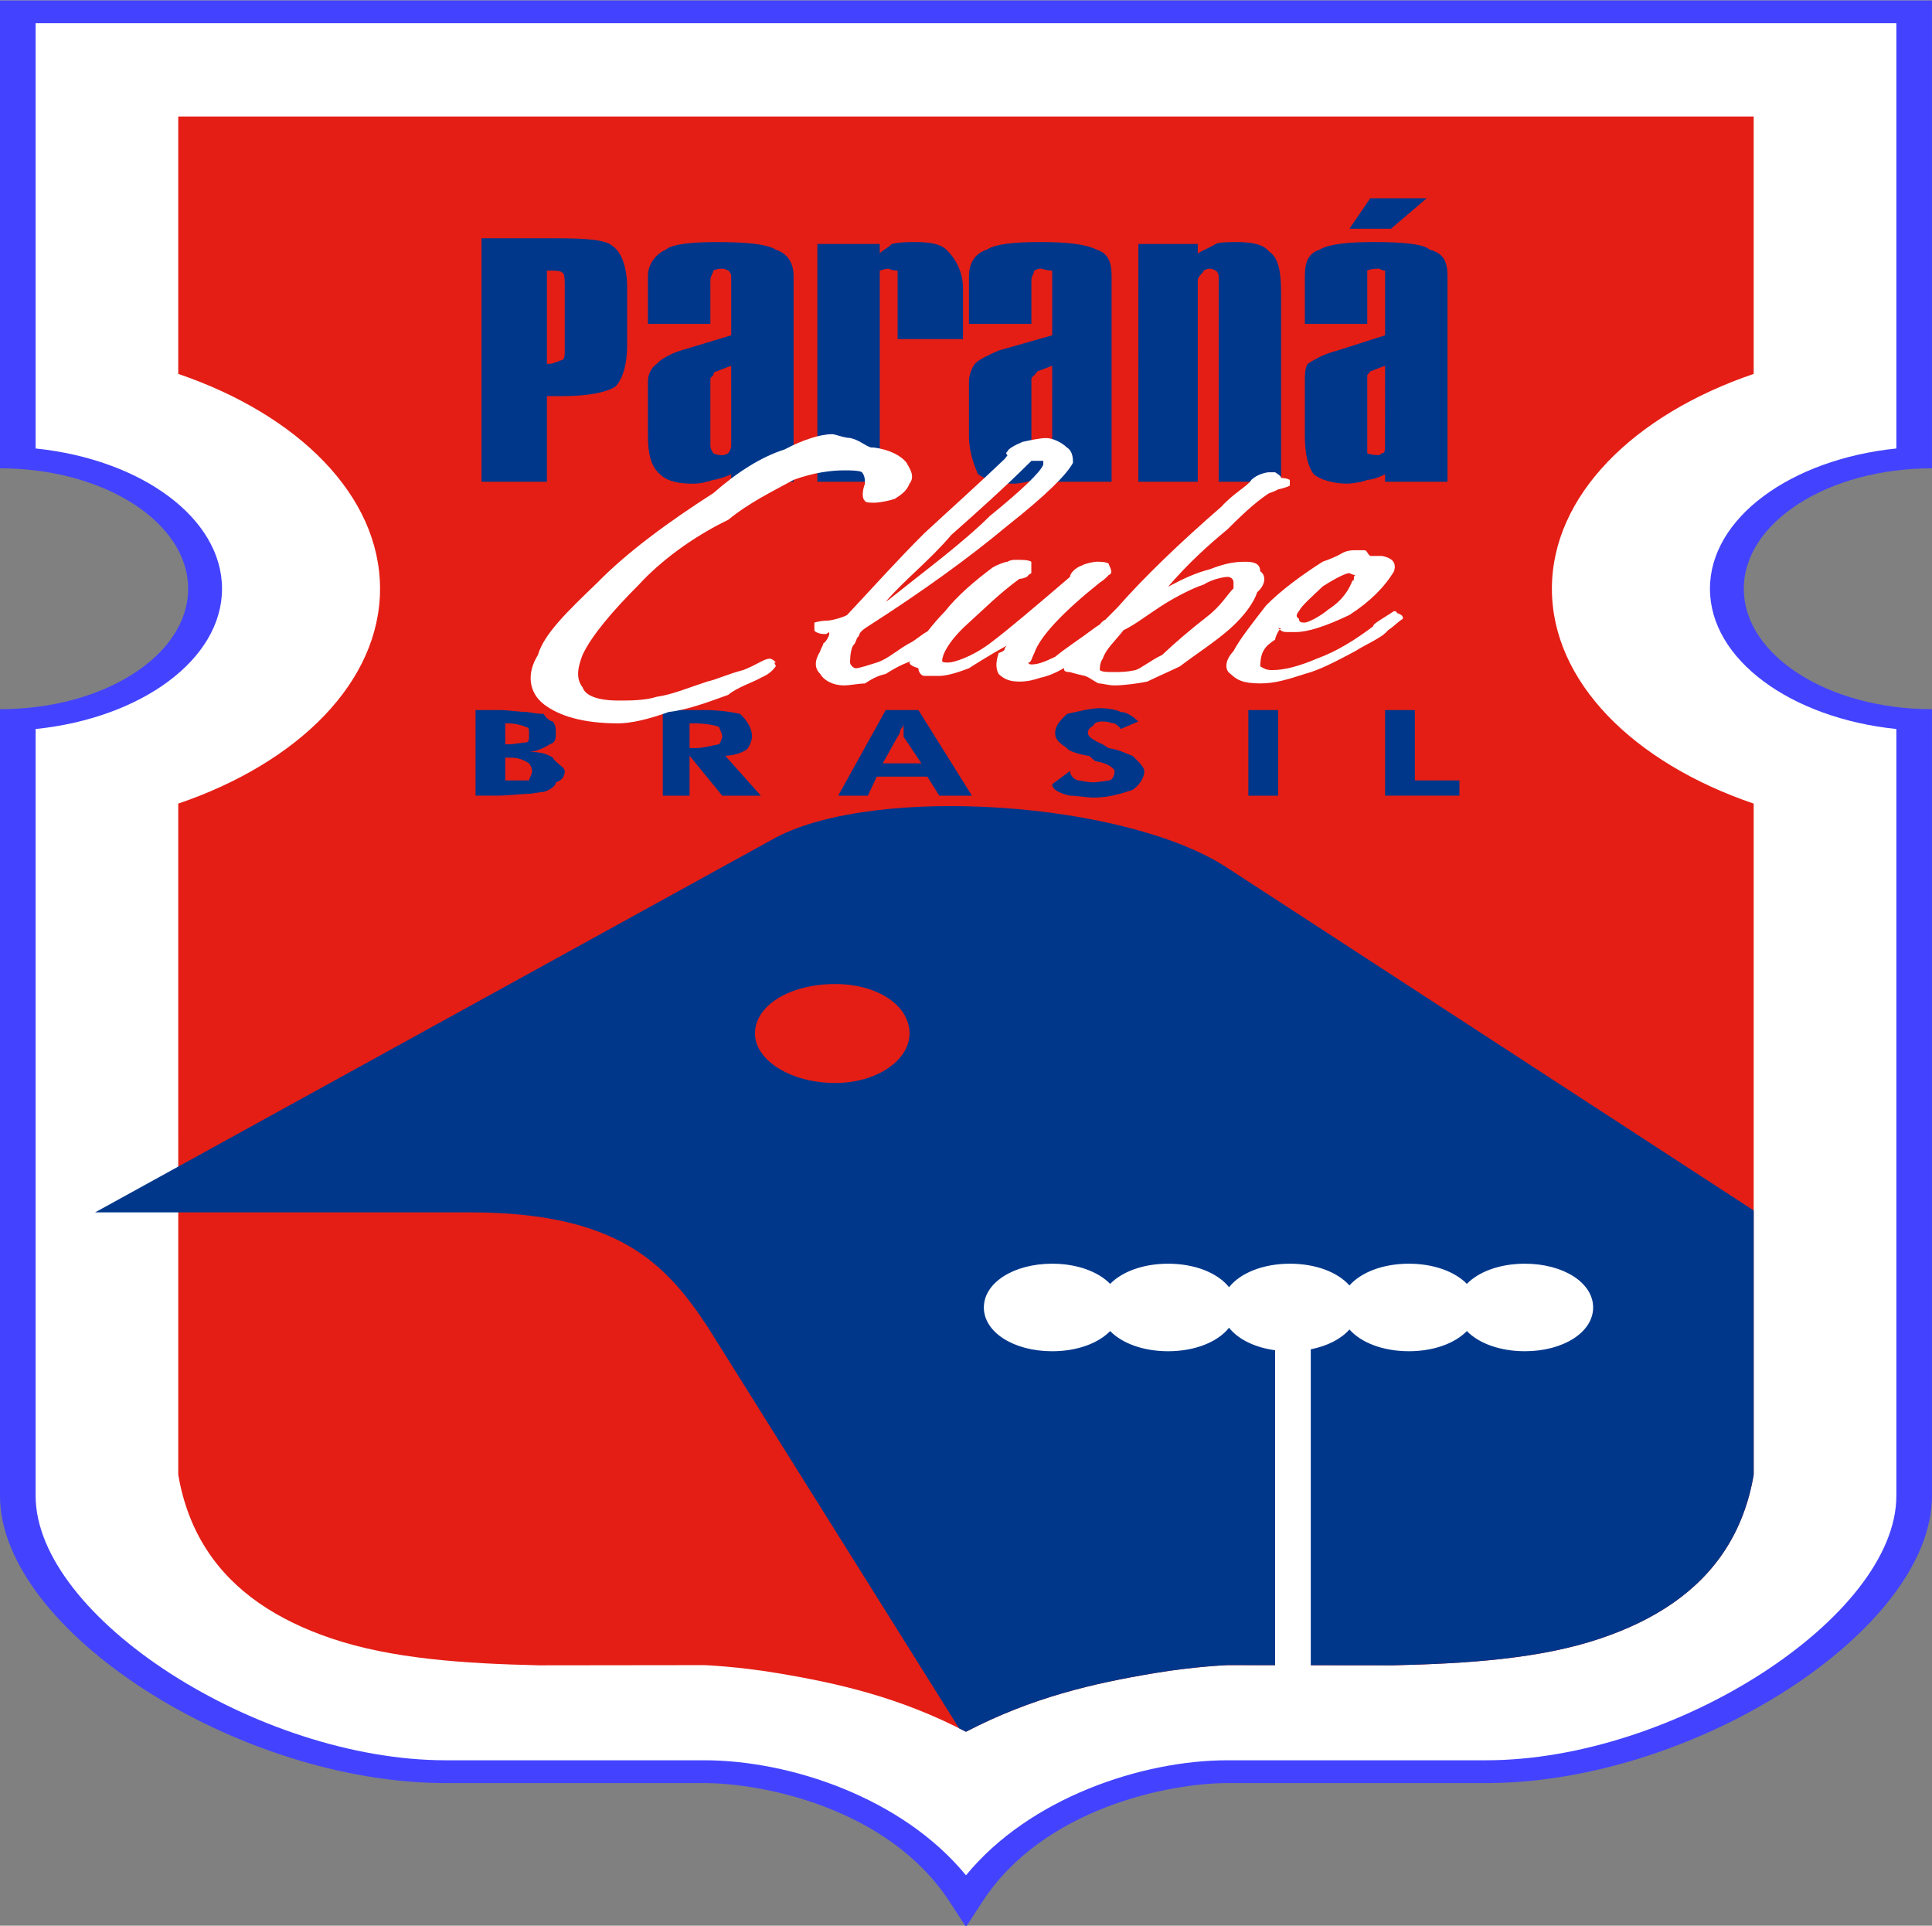 <?xml version="1.0" encoding="UTF-8" standalone="no"?>
<svg
   version="1.1"
   width="1.218in"
   height="1.214in"
   viewBox="0 0 87.695 87.392"
   id="svg20"
   sodipodi:docname="parana.cdr"
   xmlns:inkscape="http://www.inkscape.org/namespaces/inkscape"
   xmlns:sodipodi="http://sodipodi.sourceforge.net/DTD/sodipodi-0.dtd"
   xmlns="http://www.w3.org/2000/svg"
   xmlns:svg="http://www.w3.org/2000/svg">
  <rect x="0" y="0" width="87.695" height="87.392" fill="#808080" stroke="none"/>
  <defs
     id="defs20" />
  <sodipodi:namedview
     id="namedview20"
     pagecolor="#ffffff"
     bordercolor="#000000"
     borderopacity="0.25"
     inkscape:showpageshadow="2"
     inkscape:pageopacity="0.0"
     inkscape:pagecheckerboard="0"
     inkscape:deskcolor="#d1d1d1"
     inkscape:document-units="in" />
  <g
     id="Layer1003"
     style="display:inline;stroke:none;stroke-opacity:1"
     transform="matrix(1,0,0,0.64,-64.153,-25.389)">
    <path
       d="m 151.847,39.691 v 33.179 c -4.717,0 -8.541,3.824 -8.541,8.541 0,4.717 3.824,8.541 8.541,8.541 v 55.782 c 0,9.523 -10.78,20.375 -20.237,20.375 h -11.737 c -2.637,0 -8.357,1.757 -11.126,8.407 l -0.747,1.793 -0.747,-1.793 c -2.769,-6.65 -8.489,-8.407 -11.126,-8.407 H 84.39 c -9.457,0 -20.238,-10.852 -20.238,-20.375 V 89.952 c 4.717,0 8.541,-3.824 8.541,-8.541 0,-4.717 -3.824,-8.541 -8.541,-8.541 V 39.691 Z"
       style="display:inline;fill:#4343ff;fill-opacity:1;fill-rule:evenodd;stroke:none;stroke-opacity:1"
       id="path10" />
    <path
       d="m 150.23,41.308 c 0,0.187 0,13.291 0,30.155 -4.797,0.774 -8.461,4.932 -8.461,9.947 0,5.015 3.664,9.173 8.461,9.948 0,26.807 0,54.376 0,54.376 0,8.59 -10.094,18.757 -18.62,18.757 h -11.737 c -3.881,0 -8.987,2.657 -11.873,8.158 -2.886,-5.501 -7.992,-8.158 -11.873,-8.158 H 84.39 c -8.526,0 -18.62,-10.167 -18.62,-18.757 0,0 0,-27.569 0,-54.376 4.797,-0.774 8.461,-4.932 8.461,-9.948 0,-5.015 -3.664,-9.173 -8.461,-9.947 0,-16.864 0,-29.968 0,-30.155 z"
       style="display:inline;fill:#ffffff;fill-rule:evenodd;stroke:none;stroke-opacity:1"
       id="path11" />
    <path
       d="M 143.754,47.92 V 66.174 c -5.448,2.9 -9.159,8.634 -9.159,15.237 0,6.603 3.711,12.337 9.159,15.237 v 47.597 c -0.222,2.023 -0.654,3.757 -1.261,5.243 -1.254,3.073 -3.257,5.08 -5.701,6.368 -2.728,1.438 -6.007,1.778 -9.41,1.901 l -7.51,-0.014 c 0,0 -1.507,0.091 -3.322,0.57 -2.781,0.726 -5.547,1.717 -8.551,4.155 -3.004,-2.438 -5.77,-3.43 -8.551,-4.155 -1.815,-0.478 -3.322,-0.57 -3.322,-0.57 l -7.51,0.014 c -3.403,-0.122 -6.681,-0.463 -9.41,-1.901 -2.444,-1.288 -4.447,-3.295 -5.701,-6.368 -0.607,-1.486 -1.039,-3.22 -1.261,-5.243 V 96.648 c 5.448,-2.9 9.159,-8.634 9.159,-15.237 0,-6.603 -3.711,-12.337 -9.159,-15.237 V 47.92 Z"
       style="display:inline;fill:#e41e15;fill-rule:evenodd;stroke:none;stroke-opacity:1"
       id="path12" />
    <g
       id="Layer1004"
       style="display:inline;stroke:none;stroke-opacity:1">
      <path
         d="m 97.342,65.596 -0.675,0.404 c -0.135,0 -0.135,0.269 -0.135,0.269 0,0 -0.134,0.136 -0.134,0.271 v 0.133 4.588 c 0,0.271 0.134,0.54 0.134,0.54 0,0 0.135,0.136 0.405,0.136 0.135,0 0.271,-0.136 0.271,-0.136 0,0 0.135,-0.269 0.135,-0.54 z m 2.833,-6.343 v 14.572 h -2.833 v -0.54 c -0.135,0.135 -0.675,0.404 -0.811,0.404 -0.269,0.136 -0.54,0.271 -0.944,0.271 -0.809,0 -1.213,-0.271 -1.484,-0.675 -0.405,-0.54 -0.54,-1.484 -0.54,-2.699 v -3.912 c 0,-0.404 0.136,-0.944 0.405,-1.213 0.136,-0.271 0.54,-0.675 1.08,-0.944 l 2.295,-1.08 v -4.183 c 0,-0.269 -0.135,-0.405 -0.135,-0.405 0,0 -0.135,-0.136 -0.271,-0.136 -0.269,0 -0.405,0.136 -0.405,0.136 0,0.135 -0.134,0.405 -0.134,0.675 v 3.104 h -2.835 v -3.374 c 0,-0.944 0.405,-1.618 0.811,-1.889 0.269,-0.405 1.213,-0.54 2.293,-0.54 1.349,0 2.293,0.135 2.699,0.54 0.54,0.271 0.809,0.944 0.809,1.889 z m 7.689,0.81 v 3.642 h -2.968 v -4.452 c 0,-0.269 0,-0.405 0,-0.405 -0.269,0 -0.405,-0.136 -0.405,-0.136 -0.133,0 -0.404,0.136 -0.404,0.136 0,0.135 0,0.405 0,0.675 v 14.301 h -2.833 V 56.96 h 2.833 v 0.675 c 0.135,-0.271 0.404,-0.406 0.54,-0.675 0.405,-0.135 0.675,-0.135 1.08,-0.135 0.673,0 1.213,0.135 1.484,0.675 0.269,0.404 0.673,1.349 0.673,2.564 z m 4.048,5.532 -0.673,0.404 -0.135,0.269 c 0,0 -0.135,0.136 -0.135,0.271 v 0.133 4.588 c 0,0.271 0.135,0.54 0.135,0.54 0,0 0.135,0.136 0.269,0.136 0.135,0 0.271,-0.136 0.271,-0.136 0.269,0 0.269,-0.269 0.269,-0.54 z m 2.697,-6.343 v 14.572 h -2.697 v -0.54 c -0.269,0.135 -0.54,0.404 -0.809,0.404 -0.271,0.136 -0.675,0.271 -0.944,0.271 -0.809,0 -1.215,-0.271 -1.619,-0.675 -0.136,-0.54 -0.405,-1.484 -0.405,-2.699 v -3.912 c 0,-0.404 0.135,-0.944 0.269,-1.213 0.136,-0.271 0.675,-0.675 1.08,-0.944 l 2.428,-1.08 v -4.183 c 0,-0.269 0,-0.405 0,-0.405 -0.269,0 -0.405,-0.136 -0.54,-0.136 -0.134,0 -0.269,0.136 -0.269,0.136 0,0.135 -0.135,0.405 -0.135,0.675 v 3.104 h -2.833 v -3.374 c 0,-0.944 0.269,-1.618 0.809,-1.889 0.406,-0.405 1.215,-0.54 2.428,-0.54 1.215,0 2.026,0.135 2.564,0.54 0.542,0.271 0.673,0.944 0.673,1.889 z m 7.693,0.81 v 13.761 h -2.833 V 59.253 c 0,-0.269 -0.135,-0.405 -0.135,-0.405 0,0 -0.135,-0.136 -0.271,-0.136 -0.135,0 -0.271,0.136 -0.271,0.136 0,0.135 -0.271,0.405 -0.271,0.675 v 14.301 h -2.697 V 56.96 h 2.697 v 0.675 c 0.271,-0.271 0.542,-0.406 0.812,-0.675 0.135,-0.135 0.673,-0.135 0.944,-0.135 0.673,0 1.215,0.135 1.482,0.675 0.406,0.404 0.542,1.349 0.542,2.833 z m 4.721,5.532 -0.673,0.404 -0.136,0.269 c 0,0 0,0.136 0,0.271 v 0.133 4.588 c 0,0.271 0,0.54 0,0.54 0,0 0.136,0.136 0.538,0.136 l 0.135,-0.136 c 0.135,0 0.135,-0.269 0.135,-0.54 z m 2.833,-6.343 v 14.572 h -2.833 v -0.54 c -0.135,0.135 -0.542,0.404 -0.809,0.404 -0.135,0.136 -0.677,0.271 -0.944,0.271 -0.542,0 -1.215,-0.271 -1.486,-0.675 -0.271,-0.54 -0.403,-1.484 -0.403,-2.699 v -3.912 c 0,-0.404 0,-0.944 0.132,-1.213 0.271,-0.271 0.677,-0.675 1.351,-0.944 l 2.159,-1.08 v -4.183 c 0,-0.269 0,-0.405 0,-0.405 -0.135,0 -0.271,-0.136 -0.271,-0.136 -0.403,0 -0.538,0.136 -0.538,0.136 0,0.135 0,0.405 0,0.675 v 3.104 h -2.833 v -3.374 c 0,-0.944 0.132,-1.618 0.673,-1.889 0.406,-0.405 1.351,-0.54 2.427,-0.54 1.351,0 2.295,0.135 2.566,0.54 0.673,0.271 0.809,0.944 0.809,1.889 z m -3.506,-5.532 h 2.562 l -1.618,2.159 h -1.889 z"
         style="fill:#00378b;fill-rule:evenodd;stroke:none;stroke-opacity:1"
         id="path13" />
      <path
         d="m 119.873,101.214 c -4.586,-4.723 -15.921,-5.936 -20.506,-2.159 l -27.12,23.331 -3.777,3.249 h 3.777 13.223 c 6.745,0 8.905,3.642 10.793,8.096 l 11.426,28.499 c 0.104,0.079 0.208,0.157 0.311,0.239 3.004,-2.438 5.77,-3.43 8.551,-4.155 1.815,-0.478 3.322,-0.57 3.322,-0.57 l 7.51,0.014 c 3.403,-0.122 6.681,-0.463 9.41,-1.901 2.444,-1.288 4.447,-3.295 5.701,-6.368 0.607,-1.486 1.039,-3.22 1.261,-5.243 v -7.009 -11.737 z m -17.809,15.245 c -2.024,0 -3.642,-1.618 -3.642,-3.506 0,-2.026 1.618,-3.51 3.642,-3.51 1.889,0 3.373,1.484 3.373,3.51 0,1.889 -1.484,3.506 -3.373,3.506 z"
         style="fill:#00378b;fill-rule:evenodd;stroke:none;stroke-opacity:1"
         id="path14" />
      <path
         d="m 88.978,58.848 v 6.612 h 0.134 c 0.135,0 0.54,-0.271 0.54,-0.271 0.136,0 0.136,-0.405 0.136,-0.673 V 59.928 c 0,-0.404 0,-0.944 -0.136,-0.944 0,-0.135 -0.404,-0.135 -0.54,-0.135 z m -2.968,-2.293 h 3.373 c 1.484,0 2.293,0.134 2.564,0.54 0.405,0.405 0.673,1.484 0.673,2.968 v 4.048 c 0,1.618 -0.269,2.562 -0.54,2.968 -0.405,0.405 -1.213,0.673 -2.429,0.673 h -0.673 v 6.072 h -2.968 z"
         style="fill:#00378b;fill-rule:evenodd;stroke:none;stroke-opacity:1"
         id="path15" />
      <path
         d="m 87.087,95.006 h 0.271 c 0.404,0 0.673,0 0.809,0 0,-0.134 0.135,-0.405 0.135,-0.673 0,-0.271 -0.135,-0.54 -0.135,-0.54 -0.136,-0.135 -0.405,-0.404 -0.809,-0.404 h -0.271 z m 0,-2.564 h 0.135 c 0.271,0 0.675,-0.134 0.809,-0.134 0.136,0 0.136,-0.271 0.136,-0.54 0,-0.404 0,-0.54 -0.136,-0.54 -0.134,-0.135 -0.538,-0.271 -0.809,-0.271 h -0.135 z m -1.349,3.643 v -6.072 h 1.08 c 0.405,0 0.944,0.135 1.213,0.135 0.136,0 0.406,0.135 0.811,0.135 0,0.134 0.269,0.54 0.405,0.54 0.135,0.269 0.135,0.54 0.135,0.809 0,0.404 0,0.675 -0.271,0.809 -0.269,0.271 -0.673,0.54 -0.944,0.54 0.54,0 0.81,0.135 1.08,0.406 0.135,0.404 0.54,0.673 0.54,0.944 0,0.404 -0.136,0.673 -0.404,0.809 0,0.269 -0.271,0.54 -0.54,0.675 -0.135,0 -0.54,0.134 -0.675,0.134 -0.269,0 -0.944,0.135 -1.484,0.135 H 86.414 Z m 12.952,0 h -1.755 l -1.482,-2.833 v 2.833 h -1.215 v -6.072 h 1.889 c 0.675,0 1.215,0.135 1.619,0.271 0.269,0.404 0.54,0.944 0.54,1.619 0,0.269 -0.136,0.809 -0.271,0.944 -0.269,0.269 -0.673,0.405 -0.944,0.405 z m -3.237,-3.373 h 0.269 c 0.405,0 0.944,-0.271 1.08,-0.271 0,0 0.134,-0.404 0.134,-0.538 0,-0.271 -0.134,-0.54 -0.134,-0.675 -0.135,-0.135 -0.675,-0.271 -1.08,-0.271 h -0.269 z m 10.522,1.08 -0.809,-1.889 v -0.271 c 0,-0.269 0,-0.404 0,-0.675 0,0.271 -0.135,0.406 -0.135,0.406 0,0.269 -0.135,0.54 -0.135,0.54 l -0.673,1.889 z m -3.777,2.293 2.159,-6.072 h 1.484 l 2.429,6.072 h -1.484 l -0.54,-1.349 h -2.295 l -0.405,1.349 z m 9.713,-0.809 0.811,-0.944 c 0,0.404 0.269,0.673 0.405,0.673 0,0 0.406,0.135 0.673,0.135 0.135,0 0.677,-0.135 0.677,-0.135 0.132,0 0.267,-0.269 0.267,-0.673 0,-0.135 -0.267,-0.54 -0.809,-0.675 -0.135,0 -0.271,-0.404 -0.403,-0.404 -0.542,-0.135 -0.946,-0.405 -0.946,-0.54 -0.405,-0.404 -0.54,-0.675 -0.54,-1.08 0,-0.54 0.271,-0.944 0.54,-1.349 0.404,-0.135 1.078,-0.404 1.484,-0.404 0.406,0 0.809,0.134 0.944,0.269 0.271,0 0.538,0.269 0.809,0.675 l -0.809,0.54 c 0,-0.135 -0.271,-0.406 -0.271,-0.406 -0.135,0 -0.267,-0.134 -0.538,-0.134 -0.271,0 -0.406,0.134 -0.406,0.269 -0.135,0.135 -0.267,0.271 -0.267,0.54 0,0.271 0.267,0.54 0.673,0.809 l 0.271,0.271 c 0.538,0.135 0.809,0.405 1.076,0.54 0.271,0.404 0.542,0.809 0.542,1.08 0,0.54 -0.271,1.078 -0.542,1.349 -0.538,0.269 -1.076,0.54 -1.753,0.54 -0.267,0 -0.809,-0.135 -1.078,-0.135 -0.404,-0.135 -0.811,-0.405 -0.811,-0.809 z m 8.905,0.809 v -6.072 h 1.35 v 6.072 z m 6.207,0 v -6.072 h 1.351 v 4.992 h 2.024 v 1.08 z"
         style="fill:#00378b;fill-rule:evenodd;stroke:none;stroke-opacity:1"
         id="path16" />
    </g>
    <path
       d="m 122.303,84.213 c -0.136,0.135 -0.271,0.675 -0.271,0.809 -0.135,0.135 -0.406,0.406 -0.538,0.81 -0.136,0.405 -0.136,0.944 -0.136,1.08 0.136,0.134 0.267,0.269 0.538,0.269 0.542,0 1.215,-0.269 2.024,-0.809 0.944,-0.54 1.753,-1.35 2.562,-2.295 0,-0.134 0.135,-0.269 0.406,-0.54 0.271,-0.269 0.542,-0.54 0.542,-0.54 0,0 0.132,0 0.132,0.135 0.271,0.136 0.271,0.271 0.271,0.404 -0.271,0.271 -0.403,0.54 -0.673,0.811 -0.271,0.54 -0.944,0.944 -1.486,1.484 -0.809,0.673 -1.618,1.349 -2.291,1.618 -0.812,0.406 -1.351,0.675 -2.024,0.675 -0.812,0 -1.08,-0.269 -1.351,-0.675 -0.271,-0.269 -0.271,-0.944 0.135,-1.618 0.271,-0.81 0.809,-1.889 1.482,-3.239 0.677,-1.08 1.621,-2.157 2.566,-3.102 0.271,-0.135 0.673,-0.406 0.809,-0.54 0.271,-0.271 0.538,-0.271 0.673,-0.271 0.271,0 0.406,0 0.406,0 0.135,0 0.135,0.271 0.271,0.405 0.132,0 0.267,0 0.538,0 0.406,0.135 0.673,0.406 0.542,1.08 -0.406,1.08 -1.08,2.159 -2.024,3.104 -1.08,0.809 -1.892,1.213 -2.43,1.213 -0.271,0 -0.406,0 -0.406,0 -0.267,0 -0.267,-0.134 -0.403,-0.269 z m 1.08,-0.405 c 0.132,0 0.673,-0.404 1.08,-0.944 0.673,-0.675 0.944,-1.484 1.076,-2.024 0.135,0 0,-0.271 0.135,-0.404 -0.135,0 -0.267,-0.135 -0.267,-0.135 -0.135,0 -0.542,0.269 -1.215,0.944 -0.542,0.809 -0.944,1.349 -1.08,1.753 -0.135,0.271 -0.135,0.406 0,0.54 0,0.271 0.135,0.271 0.271,0.271 z"
       style="fill:#ffffff;fill-rule:evenodd;stroke:none;stroke-opacity:1"
       id="path17" />
    <path
       d="m 122.303,73.554 c 0,-0.134 -0.136,-0.269 -0.271,-0.404 0,0 -0.135,0 -0.271,0 -0.135,0 -0.538,0.135 -0.809,0.54 -0.135,0.405 -0.809,0.944 -1.351,1.889 -1.889,2.564 -3.506,4.992 -4.721,7.152 -0.199,0.307 -0.382,0.596 -0.552,0.87 -0.085,0.063 -0.171,0.174 -0.256,0.345 l -0.136,0.134 c -0.809,0.944 -1.484,1.619 -1.889,2.159 -0.54,0.404 -0.809,0.54 -1.08,0.54 0,0 -0.136,0 -0.136,-0.135 0.136,0 0.136,-0.269 0.271,-0.675 0.269,-1.213 1.349,-2.968 2.968,-4.99 0.271,-0.271 0.406,-0.54 0.406,-0.54 0.267,-0.135 0,-0.675 0,-0.811 -0.135,-0.134 -0.406,-0.134 -0.542,-0.134 -0.135,0 -0.538,0.134 -0.673,0.269 -0.271,0.135 -0.54,0.54 -0.54,0.809 -1.619,2.159 -2.834,3.779 -3.643,4.723 -0.809,0.944 -1.62,1.349 -1.889,1.349 -0.135,0 -0.271,0 -0.271,-0.135 0,0 0,-0.269 0.135,-0.673 0.135,-0.404 0.404,-1.08 1.08,-2.024 0.675,-0.944 1.349,-2.024 2.293,-3.103 0.135,0 0.404,-0.135 0.404,-0.269 l 0.136,-0.135 c 0,-0.271 0,-0.675 0,-0.809 -0.136,-0.135 -0.405,-0.135 -0.673,-0.135 -0.135,0 -0.271,0 -0.406,0.135 -0.134,0 -0.538,0.269 -0.673,0.404 -0.811,0.944 -1.62,2.024 -2.159,3.102 -0.314,0.501 -0.567,0.972 -0.791,1.415 -0.272,0.246 -0.483,0.535 -0.693,0.744 -0.675,0.54 -1.08,1.215 -1.619,1.484 -0.269,0.135 -0.809,0.405 -0.944,0.405 -0.134,0 -0.269,-0.269 -0.269,-0.405 0,-0.135 0,-0.809 0.135,-1.213 0.134,-0.135 0.134,-0.54 0.269,-0.675 0,-0.271 0.269,-0.54 0.404,-0.675 2.429,-2.429 4.588,-4.857 6.341,-7.15 1.755,-2.159 2.699,-3.643 2.968,-4.452 0,-0.271 0,-0.811 -0.269,-1.08 -0.269,-0.405 -0.675,-0.675 -0.944,-0.675 -0.271,0 -0.675,0.136 -1.08,0.271 -0.404,0.269 -0.675,0.54 -0.675,0.673 -0.134,0.135 0,0.271 0,0.271 l -0.134,0.269 c -1.08,1.619 -2.429,3.508 -3.643,5.263 -1.215,1.889 -2.293,3.777 -3.508,5.801 -0.135,0.135 -0.675,0.404 -0.944,0.404 -0.269,0 -0.54,0.135 -0.54,0.135 0,0.269 0,0.405 0,0.54 0,0.134 0.271,0.269 0.404,0.269 h 0.135 l 0.135,-0.135 v 0.135 c 0,0.135 -0.135,0.54 -0.271,0.675 0,0.135 -0.134,0.404 -0.134,0.54 -0.271,0.673 -0.271,1.213 0,1.618 0.134,0.406 0.538,0.811 1.078,0.811 0.271,0 0.675,-0.135 0.944,-0.135 0.271,-0.269 0.54,-0.54 0.946,-0.675 0.255,-0.254 0.635,-0.627 1.132,-0.896 -0.016,0.031 -0.031,0.064 -0.054,0.087 0,0.135 0.135,0.271 0.406,0.405 0,0.271 0.134,0.54 0.269,0.54 0.135,0 0.404,0 0.675,0 0.269,0 0.673,-0.135 1.349,-0.54 0.249,-0.249 0.962,-0.961 1.709,-1.6 -0.039,0.084 -0.089,0.167 -0.089,0.251 0,0.136 -0.271,0.269 -0.271,0.269 -0.134,0.675 -0.134,1.08 0,1.484 0.271,0.406 0.54,0.54 0.944,0.54 0.404,0 0.675,-0.134 0.944,-0.269 0.337,-0.112 0.674,-0.319 1.087,-0.694 -0.003,0.006 -0.006,0.013 -0.008,0.019 0,0.135 0,0.271 0.271,0.271 0,0 0.269,0.133 0.675,0.269 0.267,0.136 0.538,0.54 0.673,0.54 0.135,0 0.406,0.135 0.673,0.135 0.406,0 1.08,-0.135 1.486,-0.271 0.538,-0.405 0.944,-0.673 1.482,-1.078 0.677,-0.811 1.621,-1.755 2.295,-2.699 0.673,-0.944 1.08,-1.889 1.215,-2.564 0.403,-0.54 0.403,-1.213 0.135,-1.484 0,-0.54 -0.271,-0.673 -0.677,-0.673 -0.538,0 -0.944,0.134 -1.618,0.538 -0.634,0.255 -1.154,0.631 -1.888,1.238 0.899,-1.632 1.798,-2.914 2.696,-4.071 0.944,-1.484 1.486,-2.158 1.889,-2.564 0,0 0.271,-0.134 0.406,-0.269 0.403,-0.135 0.538,-0.271 0.538,-0.271 0,0 0,-0.269 0,-0.405 0,0 -0.135,-0.135 -0.403,-0.135 z m -14.976,4.048 c 1.078,-1.484 2.429,-3.373 3.642,-5.261 0.135,0 0.405,0 0.405,0 h 0.135 c 0,0 0,0.135 0,0.269 -0.135,0.54 -0.944,1.755 -2.428,3.644 -1.215,1.889 -2.968,3.912 -4.588,5.936 l -0.133,0.135 c 0.809,-1.484 2.022,-2.968 2.968,-4.723 z m 12.546,2.968 c 0.135,0 0.271,0.135 0.271,0.406 0,0 0,0.269 0,0.405 -0.271,0.404 -0.542,1.213 -1.215,2.024 -0.673,0.809 -1.482,1.889 -2.024,2.697 -0.538,0.404 -0.944,0.944 -1.215,1.08 -0.403,0.135 -0.673,0.135 -0.944,0.135 -0.403,0 -0.538,0 -0.673,-0.135 0,-0.135 0,-0.54 0.135,-0.809 0.135,-0.675 0.538,-1.215 0.944,-2.024 0.538,-0.405 1.08,-1.08 1.753,-1.755 0.542,-0.54 1.351,-1.213 1.889,-1.484 0.406,-0.405 0.944,-0.54 1.08,-0.54 z"
       style="fill:#ffffff;fill-rule:evenodd;stroke:none;stroke-opacity:1"
       id="path18" />
    <path
       d="m 103.819,71.396 c 0.673,0.135 1.213,0.54 1.484,1.08 0.134,0.404 0.404,0.944 0.134,1.484 -0.134,0.54 -0.404,0.809 -0.673,1.08 -0.271,0.134 -0.675,0.269 -0.944,0.269 -0.135,0 -0.406,0 -0.406,-0.136 -0.134,-0.134 -0.134,-0.673 0,-1.213 0,-0.271 0,-0.54 -0.134,-0.811 -0.135,-0.134 -0.54,-0.134 -0.811,-0.134 -0.54,0 -1.349,0.134 -2.293,0.673 -0.944,0.811 -2.024,1.62 -2.968,2.835 -1.62,1.213 -3.103,2.968 -4.048,4.586 -1.213,1.889 -2.159,3.643 -2.564,4.992 -0.269,1.08 -0.269,1.755 0,2.295 0.135,0.673 0.811,0.944 1.62,0.944 0.54,0 1.215,0 1.753,-0.271 0.675,-0.134 1.486,-0.673 2.295,-1.08 0.404,-0.134 0.944,-0.54 1.619,-0.809 0.673,-0.405 0.944,-0.809 1.213,-0.809 0.135,0 0.271,0.269 0.271,0.269 -0.136,0 0,0.135 0,0.271 -0.136,0.269 -0.271,0.538 -0.675,0.809 -0.269,0.269 -1.08,0.675 -1.484,1.215 -0.944,0.538 -1.889,1.078 -2.699,1.213 -0.944,0.54 -1.753,0.809 -2.293,0.809 -1.62,0 -2.699,-0.54 -3.373,-1.349 -0.675,-0.809 -0.811,-2.159 -0.271,-3.508 0.271,-1.484 1.351,-3.104 2.699,-5.126 1.349,-2.159 3.237,-4.319 5.261,-6.343 1.08,-1.484 2.159,-2.562 3.239,-3.102 0.809,-0.675 1.62,-1.08 2.158,-1.08 0.135,0 0.54,0.269 0.81,0.269 0.405,0.136 0.673,0.54 0.944,0.675 z"
       style="fill:#ffffff;fill-rule:evenodd;stroke:none;stroke-opacity:1"
       id="path19" />
    <path
       d="m 136.467,132.379 c 0,1.753 -1.347,3.104 -3.1,3.104 -1.132,0 -2.091,-0.562 -2.632,-1.43 -0.542,0.868 -1.502,1.43 -2.631,1.43 -1.178,0 -2.172,-0.611 -2.699,-1.543 -0.378,0.67 -0.997,1.175 -1.755,1.405 v 23.613 h -1.619 v -23.545 c -0.926,-0.194 -1.68,-0.784 -2.091,-1.596 -0.507,1.001 -1.536,1.667 -2.765,1.667 -1.13,0 -2.09,-0.563 -2.631,-1.431 -0.542,0.868 -1.502,1.431 -2.631,1.431 -1.753,0 -3.102,-1.351 -3.102,-3.104 0,-1.753 1.349,-3.104 3.102,-3.104 1.13,0 2.09,0.563 2.631,1.431 0.542,-0.868 1.502,-1.431 2.631,-1.431 1.229,0 2.258,0.665 2.765,1.667 0.507,-1.001 1.536,-1.667 2.765,-1.667 1.18,0 2.174,0.611 2.7,1.543 0.527,-0.932 1.521,-1.543 2.699,-1.543 1.129,0 2.089,0.562 2.631,1.43 0.541,-0.868 1.5,-1.43 2.632,-1.43 1.753,0 3.1,1.351 3.1,3.104 z"
       style="fill:#ffffff;fill-rule:evenodd;stroke:none;stroke-opacity:1"
       id="path20" />
  </g>
</svg>
